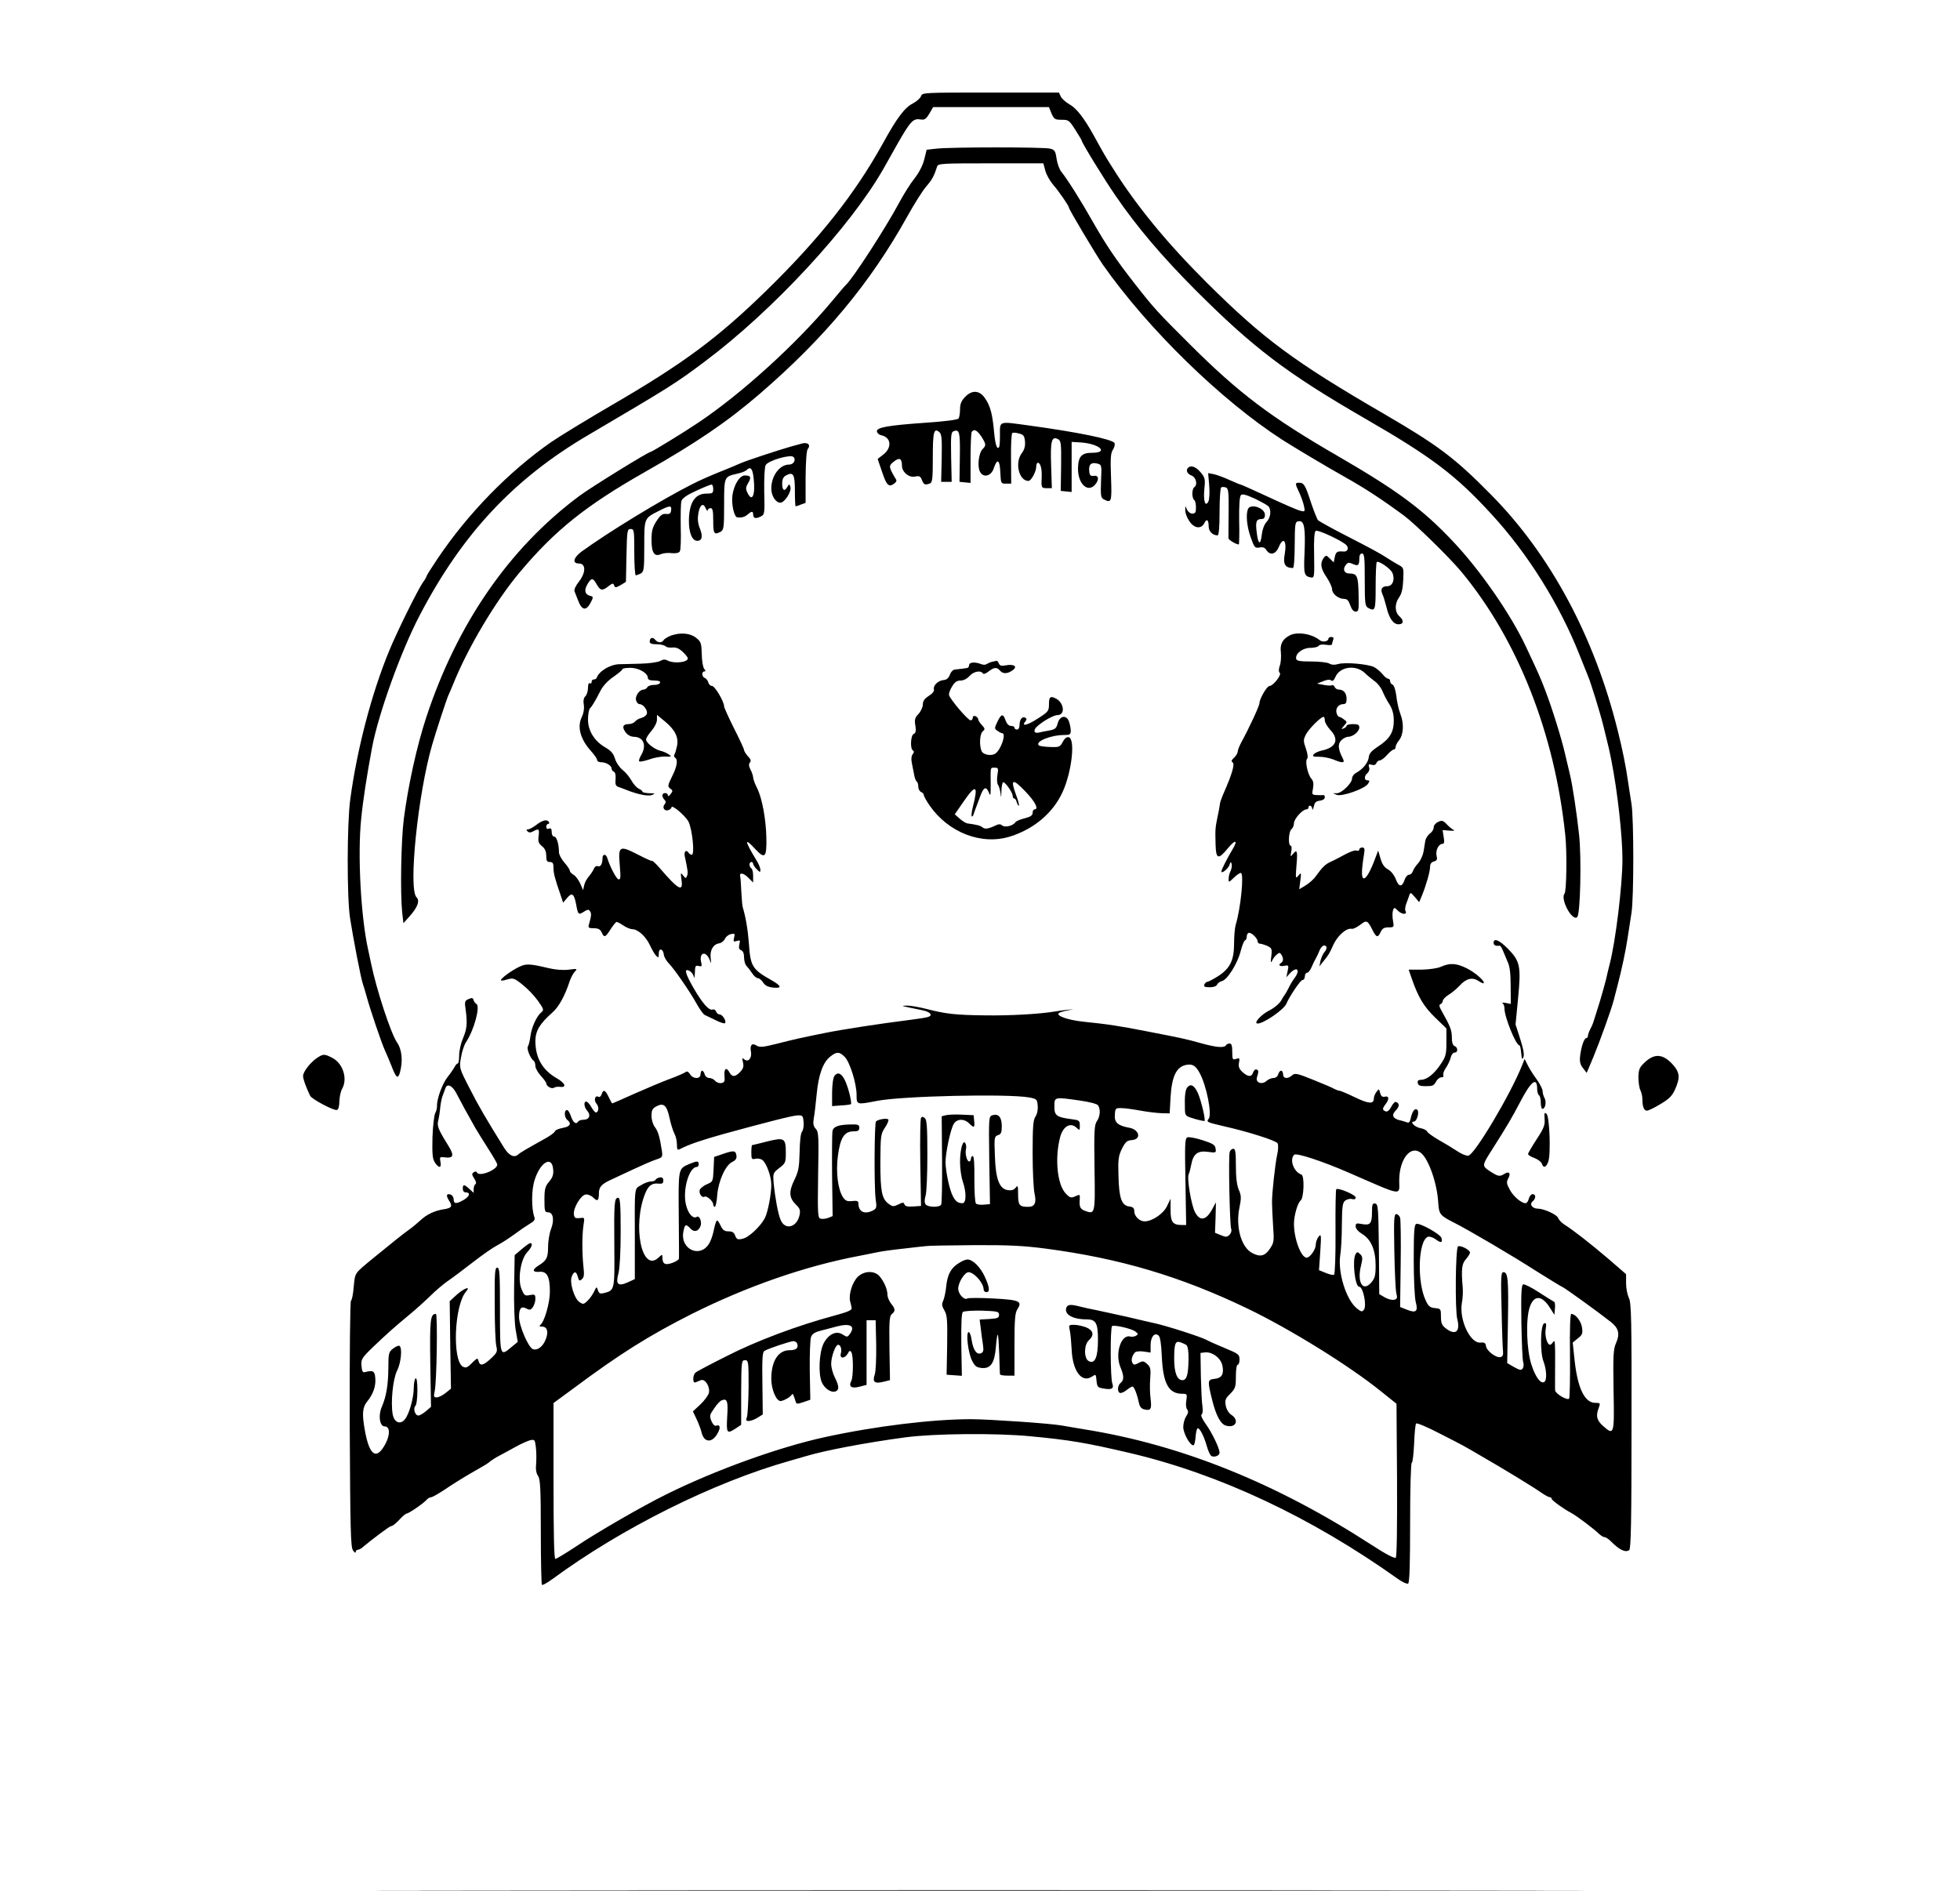 <?xml version="1.0" standalone="no"?>
<!DOCTYPE svg PUBLIC "-//W3C//DTD SVG 20010904//EN" "http://www.w3.org/TR/2001/REC-SVG-20010904/DTD/svg10.dtd">
<svg xmlns="http://www.w3.org/2000/svg" version="1.0" width="1080pt" height="1042pt" viewBox="0 0 1080 1042" preserveAspectRatio="xMidYMid meet">
<g transform="translate(0,1042) scale(0.1,-0.1)" fill="#000000" stroke="none">
<path d="M5075 9890 c-4 -11 -24 -29 -45 -40 -45 -23 -87 -78 -165 -220 -156 -281 -350 -526 -646 -815 -265 -258 -452 -397 -844 -625 -141 -82 -293 -175 -338 -206 -234 -163 -460 -395 -627 -644 -33 -49 -60 -92 -60 -96 0 -3 -8 -18 -19 -32 -28 -40 -144 -274 -186 -377 -97 -234 -178 -544 -215 -820 -18 -130 -19 -540 -1 -655 17 -109 59 -328 70 -360 5 -14 14 -45 21 -70 21 -77 81 -253 101 -298 11 -24 27 -62 36 -85 26 -68 36 -75 47 -36 17 64 11 126 -17 166 -34 51 -112 288 -142 433 -4 19 -11 53 -16 75 -41 184 -59 526 -39 720 10 105 31 239 60 395 35 187 161 536 263 730 235 450 519 753 932 995 442 260 481 284 640 404 372 278 800 740 983 1061 11 19 45 80 76 135 72 126 87 143 126 137 25 -4 32 1 51 32 l21 36 319 0 319 0 14 -35 c14 -32 19 -35 56 -35 38 0 42 -3 75 -55 19 -30 35 -56 35 -59 0 -11 125 -215 188 -306 117 -171 254 -332 437 -516 320 -320 502 -459 936 -710 369 -213 500 -312 698 -528 199 -216 375 -497 485 -776 21 -52 42 -104 46 -115 14 -31 67 -202 85 -275 29 -117 33 -134 44 -190 34 -172 61 -416 61 -546 0 -141 -38 -455 -71 -579 -6 -22 -14 -58 -19 -80 -5 -22 -21 -78 -35 -125 -15 -47 -29 -94 -33 -105 -3 -11 -11 -31 -19 -45 -7 -14 -13 -31 -13 -37 0 -7 -4 -13 -9 -13 -12 0 -28 -47 -34 -97 -4 -33 0 -49 16 -69 l20 -26 37 88 c38 92 97 257 111 309 4 17 14 55 22 85 24 92 45 191 56 265 6 39 15 100 21 136 13 85 13 513 0 598 -6 36 -15 98 -21 136 -10 71 -29 166 -54 265 -128 519 -371 972 -698 1303 -203 206 -292 272 -592 447 -496 288 -664 413 -975 722 -221 220 -389 425 -518 631 -42 66 -50 80 -106 182 -54 97 -95 149 -133 170 -21 12 -42 31 -48 43 l-10 22 -377 0 c-369 0 -377 0 -383 -20z"/>
<path d="M5161 9601 l-55 -6 -13 -53 c-8 -33 -29 -73 -53 -104 -22 -27 -61 -89 -86 -136 -75 -140 -256 -419 -293 -452 -4 -3 -38 -43 -77 -90 -197 -236 -498 -509 -735 -668 -80 -54 -257 -162 -264 -162 -13 0 -332 -197 -393 -243 -387 -288 -674 -705 -844 -1222 -52 -159 -99 -373 -123 -558 -15 -120 -20 -405 -9 -514 l7 -60 33 37 c45 50 59 87 39 106 -46 46 8 570 86 839 20 70 79 249 88 270 5 11 18 40 28 65 79 198 236 462 368 618 193 230 364 367 690 552 282 160 453 276 635 433 353 305 605 607 808 972 40 72 88 148 107 169 31 36 42 56 59 109 5 16 28 17 295 17 l290 0 11 -41 c6 -22 26 -57 43 -77 30 -34 87 -116 87 -126 0 -10 148 -258 188 -316 248 -353 650 -745 987 -963 66 -42 245 -149 345 -205 112 -63 204 -123 326 -213 61 -45 250 -230 316 -309 311 -375 515 -892 573 -1452 10 -90 7 -309 -4 -322 -25 -30 43 -156 70 -129 17 17 24 326 10 454 -14 126 -36 273 -51 334 -5 22 -17 72 -26 110 -19 84 -72 254 -109 350 -24 64 -39 98 -106 240 -83 178 -253 424 -405 584 -165 175 -305 278 -629 466 -372 215 -547 347 -816 615 -181 180 -201 202 -305 335 -105 134 -160 216 -230 339 -68 120 -141 236 -174 277 -12 14 -24 47 -28 74 -6 43 -11 50 -36 56 -33 9 -544 9 -625 0z"/>
<path d="M5317 8232 c-20 -21 -27 -38 -27 -68 0 -21 -4 -44 -8 -50 -4 -7 -75 -16 -177 -23 -213 -15 -277 -26 -273 -49 2 -9 12 -18 23 -20 55 -11 62 -67 13 -106 l-32 -25 24 -70 c25 -75 37 -88 67 -66 15 12 16 17 5 32 -6 10 -17 29 -23 43 -9 22 -7 28 17 47 30 24 44 17 44 -23 0 -35 38 -67 72 -60 24 5 30 2 38 -19 10 -26 17 -29 44 -19 14 5 16 28 16 144 0 141 6 164 36 139 13 -11 15 -36 13 -143 l-3 -131 29 0 29 0 -3 136 c-2 120 -1 137 14 143 32 12 36 -5 34 -143 l-2 -136 30 -3 31 -3 0 134 c0 74 3 140 6 146 12 20 30 11 54 -25 26 -42 27 -48 6 -69 -21 -21 -30 -96 -14 -124 18 -36 62 -25 76 19 19 56 33 48 36 -22 3 -62 3 -63 32 -63 l28 0 -1 137 c-1 75 2 139 7 142 5 3 22 2 38 -3 24 -6 29 -13 32 -44 2 -25 -3 -45 -19 -66 -38 -52 -14 -151 38 -151 15 0 43 51 43 80 0 11 4 20 9 20 14 0 23 -34 21 -78 -3 -59 -2 -62 28 -62 l28 0 -4 125 c-5 135 3 164 38 145 17 -9 18 -24 17 -147 l-2 -138 30 -3 30 -3 0 138 0 138 50 -3 c103 -7 158 -57 62 -57 -58 0 -76 -21 -77 -88 0 -83 53 -133 93 -89 25 28 22 54 -5 50 -19 -2 -24 2 -26 26 -4 36 10 50 43 42 26 -7 26 -7 22 -97 -3 -78 -1 -92 14 -100 44 -23 46 -16 41 121 -4 106 -2 134 11 153 8 13 12 29 8 36 -13 21 -204 60 -468 96 -175 24 -163 28 -163 -56 0 -52 -3 -70 -12 -67 -8 3 -16 35 -20 84 -9 102 -21 147 -50 189 -30 45 -72 48 -111 7z"/>
<path d="M4415 7975 c-5 -1 -30 -8 -55 -15 -77 -22 -253 -80 -285 -95 -16 -7 -53 -23 -81 -34 -64 -25 -138 -57 -184 -81 -171 -87 -456 -261 -605 -369 -46 -34 -53 -66 -15 -66 39 0 39 -50 0 -100 -19 -24 -28 -45 -24 -54 3 -9 12 -29 18 -46 22 -60 46 -64 72 -13 14 28 14 30 -5 35 -28 7 -34 31 -14 64 22 37 30 36 51 -1 20 -35 31 -37 65 -10 22 17 26 18 31 4 5 -13 9 -13 36 2 l29 18 3 146 c3 137 4 145 23 145 19 0 20 -7 20 -128 0 -70 4 -127 8 -127 5 0 17 5 28 10 17 10 19 23 19 150 0 156 -1 154 81 195 60 31 71 31 67 3 -2 -18 -9 -22 -28 -20 -20 2 -31 -6 -53 -40 -22 -34 -27 -53 -27 -104 0 -71 16 -94 53 -77 12 5 38 8 58 5 24 -2 40 1 45 10 5 7 7 68 5 134 -1 67 0 132 4 144 5 15 31 33 82 56 41 19 78 34 84 34 5 0 9 -11 9 -25 0 -22 -4 -25 -38 -25 -62 0 -94 -49 -96 -145 -1 -69 17 -115 46 -115 27 0 32 25 14 69 -11 28 -13 52 -8 82 8 49 28 61 41 27 6 -12 10 -17 10 -10 1 6 8 12 16 12 12 0 15 -14 15 -70 0 -72 5 -79 41 -60 17 10 19 23 19 149 0 154 0 154 69 170 24 5 48 14 54 20 23 23 34 10 40 -47 10 -91 -9 -133 -35 -76 -10 20 -9 30 5 53 18 32 14 41 -19 41 -28 0 -59 -49 -68 -108 -7 -49 9 -121 27 -123 24 -3 42 3 58 17 20 18 29 18 29 0 0 -22 13 -26 40 -13 24 12 24 14 21 139 -1 74 2 134 8 145 13 25 137 61 153 45 16 -16 1 -42 -24 -42 -52 0 -98 -62 -98 -132 0 -40 24 -78 50 -78 24 0 64 64 55 88 -6 16 -7 16 -16 0 -16 -29 -29 -21 -29 17 0 24 6 37 21 45 40 22 49 7 49 -85 0 -47 2 -85 4 -85 3 0 16 4 30 10 l25 9 0 142 c1 87 5 147 12 155 19 23 -2 40 -36 29z"/>
<path d="M6547 7843 c-14 -14 -6 -34 18 -43 26 -10 36 -52 15 -65 -5 -3 -10 -19 -10 -35 0 -16 5 -32 10 -35 6 -3 10 -22 10 -41 0 -28 -4 -34 -20 -34 -12 0 -24 10 -30 23 -9 22 -9 22 -9 -4 -1 -14 9 -41 22 -60 27 -41 65 -46 83 -12 13 28 24 19 24 -18 0 -27 23 -49 49 -49 7 0 11 44 11 129 0 72 4 132 9 135 5 4 17 3 26 0 14 -6 16 -25 15 -138 -1 -72 -1 -136 -1 -142 1 -9 42 -34 57 -34 2 0 4 59 2 130 -1 85 2 134 10 142 8 8 29 2 79 -21 37 -18 71 -37 75 -44 14 -22 8 -61 -13 -83 -13 -14 -23 -41 -26 -68 -7 -62 -20 -58 -28 8 -8 61 -3 76 26 76 13 0 19 7 19 23 0 39 -81 65 -94 31 -12 -32 -5 -98 16 -156 20 -56 23 -59 48 -55 19 4 29 0 38 -14 20 -31 51 -24 68 16 25 61 46 36 33 -39 -10 -55 2 -75 45 -76 6 0 10 56 10 128 1 123 2 127 23 130 30 4 37 -37 31 -179 -5 -113 -2 -124 36 -131 18 -3 19 4 17 123 -2 85 1 129 9 134 12 8 152 -58 170 -80 14 -17 4 -37 -18 -34 -34 3 -41 -2 -47 -30 l-6 -30 -21 21 c-20 20 -22 20 -35 3 -20 -29 -16 -58 17 -106 16 -24 30 -54 30 -66 0 -25 35 -53 66 -53 17 0 25 -9 34 -35 8 -23 18 -35 30 -35 17 0 18 9 16 96 -2 101 -8 114 -52 114 -27 0 -37 23 -19 46 11 15 17 16 38 7 30 -14 37 -9 37 29 0 18 5 28 15 28 13 0 15 -23 15 -145 0 -132 2 -145 19 -155 39 -20 41 -14 41 118 0 71 3 131 6 135 10 9 75 -35 86 -59 16 -35 2 -74 -27 -74 -30 0 -40 -16 -28 -43 6 -12 15 -44 22 -70 15 -64 38 -97 67 -97 29 0 31 21 4 45 -25 23 -26 68 -1 103 14 19 21 48 23 96 3 68 3 68 -29 85 -17 10 -43 25 -56 34 -42 28 -95 56 -237 129 -74 38 -140 75 -147 81 -6 7 -23 50 -39 97 -31 96 -39 110 -65 110 -24 0 -24 -4 0 -54 11 -23 22 -56 26 -74 7 -32 6 -33 -22 -26 -15 4 -94 38 -175 76 -80 37 -149 68 -152 68 -3 0 -30 11 -61 25 -30 14 -69 28 -86 32 l-32 6 6 -69 c3 -39 1 -77 -5 -88 -17 -32 -28 3 -22 69 6 56 4 63 -21 93 -25 30 -53 40 -68 25z"/>
<path d="M3695 6917 c-16 -7 -34 -17 -38 -24 -11 -17 -32 -16 -47 2 -14 17 -30 11 -30 -11 0 -10 12 -14 38 -14 21 0 43 -5 49 -11 6 -6 23 -9 39 -7 19 2 36 -5 56 -24 15 -14 28 -30 28 -36 0 -22 -76 -30 -111 -12 -14 8 -25 7 -41 -2 -13 -7 -61 -14 -108 -15 -47 -1 -100 -3 -119 -3 -51 -2 -111 -39 -123 -75 -2 -5 -9 -9 -15 -9 -7 1 -13 -5 -13 -13 0 -8 -4 -11 -10 -8 -6 4 -10 -7 -10 -25 0 -17 -6 -38 -14 -46 -10 -9 -13 -26 -9 -48 3 -22 -1 -46 -11 -67 -27 -54 -8 -123 51 -188 18 -20 33 -42 33 -48 0 -7 9 -13 21 -13 28 0 59 -18 59 -35 0 -7 6 -15 12 -17 8 -3 12 -19 10 -41 -3 -29 1 -38 15 -43 10 -3 27 -10 38 -14 66 -27 125 -39 147 -31 20 9 19 10 -14 10 -21 1 -38 4 -38 9 0 4 -10 12 -22 17 -11 6 -29 26 -39 45 -11 19 -32 45 -49 58 -16 13 -35 40 -41 61 -9 29 -22 44 -51 61 -61 34 -98 92 -98 155 0 28 5 56 11 62 13 13 28 39 59 99 13 25 41 55 71 75 27 19 49 37 49 42 0 4 20 7 44 7 46 0 96 -29 96 -56 0 -9 11 -14 36 -14 24 0 34 -4 31 -12 -2 -7 -17 -13 -33 -12 -16 0 -33 -5 -37 -13 -4 -7 -14 -13 -21 -13 -23 0 -48 -37 -41 -59 3 -12 12 -21 19 -21 21 0 47 -35 40 -54 -3 -9 -17 -19 -30 -22 -13 -3 -28 -12 -35 -20 -6 -8 -22 -14 -35 -14 -32 0 -38 -16 -17 -45 11 -15 28 -24 45 -25 54 0 73 -47 41 -101 -9 -15 -14 -31 -11 -34 3 -4 28 1 55 10 26 10 66 17 88 16 36 -1 38 0 20 12 -11 8 -32 17 -46 20 -33 8 -79 44 -79 62 0 8 14 30 30 48 17 20 30 46 30 61 l0 27 46 -38 c55 -46 75 -88 64 -136 -4 -19 -10 -39 -14 -45 -3 -6 -2 -13 4 -17 17 -11 11 -49 -17 -104 -24 -49 -25 -55 -10 -66 15 -10 15 -14 2 -31 -8 -11 -15 -14 -15 -6 0 16 -30 16 -30 -1 0 -7 5 -18 12 -25 8 -8 8 -15 0 -24 -15 -18 0 -40 21 -32 9 3 17 10 17 15 0 19 76 -45 94 -79 21 -43 35 -182 18 -182 -6 0 -14 5 -17 10 -13 21 -27 9 -22 -17 17 -79 19 -94 13 -109 -6 -16 -8 -15 -22 2 -14 18 -14 16 -9 -23 11 -72 -16 -57 -121 65 -20 23 -39 41 -41 38 -2 -2 -38 14 -78 35 -102 52 -109 48 -100 -58 6 -70 5 -82 -8 -78 -12 5 -46 69 -61 118 -7 23 -26 22 -26 -2 0 -32 -11 -50 -26 -44 -8 3 -17 -3 -21 -13 -4 -10 -16 -29 -27 -42 -12 -13 -24 -35 -27 -50 l-6 -27 -16 37 c-10 21 -26 42 -37 48 -11 6 -20 16 -20 22 0 5 -13 26 -30 45 -16 18 -30 44 -30 57 0 45 -13 86 -26 86 -8 0 -14 10 -14 25 0 18 -4 23 -15 19 -9 -4 -15 0 -15 10 0 9 5 16 11 16 5 0 7 5 4 10 -10 17 -35 11 -69 -15 -18 -14 -39 -25 -46 -25 -10 0 -11 -3 -3 -11 8 -8 17 -8 31 0 31 17 35 14 30 -26 -4 -31 0 -41 19 -56 16 -13 23 -29 23 -53 0 -27 4 -34 20 -34 16 0 20 -7 20 -32 0 -31 7 -57 38 -147 l15 -45 23 27 c26 31 38 22 49 -38 10 -55 13 -58 42 -39 21 13 27 14 34 3 9 -13 8 -24 -6 -74 -5 -17 -1 -20 27 -20 25 0 35 -6 43 -22 14 -32 21 -29 50 17 14 22 29 40 33 40 4 0 21 -9 37 -20 17 -11 38 -20 48 -20 32 0 76 -40 98 -88 12 -25 27 -52 35 -59 12 -12 14 -11 14 12 0 33 24 29 28 -6 2 -13 14 -33 25 -45 31 -31 116 -154 154 -222 17 -31 38 -60 45 -64 7 -3 34 -16 60 -29 26 -13 50 -21 53 -17 10 10 -14 48 -29 48 -8 0 -17 7 -20 16 -3 9 -12 14 -20 11 -19 -7 -56 35 -105 120 -46 80 -53 110 -22 93 11 -5 22 -20 24 -32 2 -13 5 -3 6 21 1 38 3 43 21 38 17 -4 19 -1 14 19 -14 55 25 68 46 16 10 -25 10 -25 6 9 -5 43 14 76 47 81 12 2 26 13 32 25 5 12 20 23 33 26 21 4 23 2 17 -20 -5 -21 -3 -24 15 -18 18 6 20 4 14 -19 -4 -19 -2 -28 10 -32 10 -4 16 -18 16 -39 0 -19 6 -40 13 -47 7 -7 21 -25 31 -40 10 -16 24 -28 32 -28 7 0 21 -11 29 -24 11 -17 27 -25 56 -28 50 -5 46 9 -12 42 -103 58 -114 76 -122 197 -6 79 -17 146 -34 203 -3 8 -6 47 -8 85 -2 39 -4 76 -6 84 -7 25 17 22 44 -5 l27 -27 0 36 c0 20 -4 39 -10 42 -5 3 -10 13 -10 21 0 8 5 14 10 14 6 0 10 -4 10 -10 0 -5 9 -19 20 -30 18 -18 20 -18 20 -2 0 9 -10 33 -22 52 -67 110 -68 129 -4 59 51 -54 61 -43 59 63 -2 105 -24 221 -51 275 -12 23 -22 50 -22 60 -1 10 -7 29 -15 43 -9 18 -10 29 -3 38 8 9 5 19 -11 35 -11 13 -21 28 -21 34 0 6 -25 60 -55 119 -30 60 -55 115 -55 122 0 26 -51 112 -66 112 -9 0 -18 9 -21 19 -3 11 -11 22 -19 25 -17 6 -19 36 -3 36 8 0 8 4 -1 15 -6 8 -13 44 -13 81 -2 60 -4 68 -32 90 -33 26 -87 30 -140 11z"/>
<path d="M7105 6918 c-39 -21 -53 -48 -47 -94 2 -23 0 -56 -6 -72 -7 -20 -7 -33 0 -40 11 -11 -37 -72 -57 -72 -14 0 -55 -71 -55 -94 0 -15 -57 -138 -102 -220 -9 -17 -17 -38 -18 -47 0 -9 -9 -24 -20 -34 -15 -14 -17 -20 -8 -26 13 -8 -2 -62 -47 -164 -12 -27 -23 -57 -23 -65 -1 -8 -6 -40 -13 -70 -13 -66 -13 -67 -11 -152 2 -83 15 -87 68 -22 42 51 57 46 25 -7 -30 -50 -61 -112 -61 -121 0 -15 39 16 45 37 6 17 8 18 12 3 2 -9 -1 -26 -6 -37 -6 -11 -11 -30 -11 -42 0 -23 0 -23 28 4 15 15 33 27 39 27 19 0 0 -194 -28 -286 -5 -17 -9 -63 -9 -103 0 -93 -22 -137 -88 -180 -27 -17 -54 -31 -59 -31 -6 0 -13 -7 -17 -15 -4 -12 3 -15 30 -15 21 0 37 6 40 14 3 8 15 17 27 20 30 7 85 95 103 164 8 31 19 59 24 60 6 2 10 12 10 23 0 10 6 19 13 19 16 0 47 -32 47 -48 0 -7 6 -12 13 -12 7 0 25 -6 40 -12 25 -12 27 -17 22 -58 -4 -32 -3 -39 4 -25 5 12 16 27 26 35 14 12 18 12 26 -1 12 -19 11 -36 -1 -44 -19 -12 -10 -22 16 -17 25 5 26 3 19 -29 l-7 -34 21 23 c39 40 58 17 23 -29 -10 -13 -24 -37 -32 -54 -8 -16 -17 -32 -20 -35 -3 -3 -12 -18 -21 -34 -10 -17 -39 -41 -67 -55 -45 -23 -87 -71 -62 -71 33 0 145 77 158 109 18 42 78 131 89 131 7 0 13 9 13 20 0 11 6 20 13 20 6 0 18 15 25 33 7 17 18 39 23 47 5 8 14 27 20 43 6 15 17 27 25 27 18 0 18 -19 0 -39 -7 -9 -16 -29 -20 -46 l-6 -30 20 25 c33 41 34 43 58 96 24 50 72 92 100 86 8 -2 28 8 47 22 36 28 40 26 69 -31 20 -40 29 -41 44 -8 9 19 19 25 43 25 30 0 31 1 25 35 -4 20 -4 45 -1 56 7 21 7 21 30 -1 22 -21 52 -20 39 1 -3 6 -1 22 4 37 6 15 13 36 17 47 6 19 8 19 31 -8 l24 -28 14 33 c24 59 46 135 46 161 0 17 7 26 21 30 17 5 20 11 15 31 -7 29 11 66 32 66 10 0 12 10 7 38 l-6 38 38 -3 c21 -2 31 0 23 4 -8 3 -25 17 -38 31 -20 21 -27 23 -48 13 -13 -6 -24 -19 -24 -30 0 -11 -9 -26 -21 -34 -11 -8 -22 -26 -25 -38 -2 -13 -7 -41 -10 -62 -4 -21 -17 -50 -30 -64 -13 -14 -26 -34 -29 -44 -4 -11 -13 -19 -21 -19 -8 0 -20 -13 -25 -30 -14 -40 -32 -38 -48 6 -8 21 -25 43 -42 53 -21 11 -33 29 -42 60 l-13 44 -13 -34 c-28 -77 -52 -119 -65 -119 -15 0 -15 39 0 133 5 30 3 37 -10 37 -9 0 -16 -5 -16 -11 0 -6 -7 -9 -15 -6 -8 4 -38 -7 -67 -23 -29 -16 -64 -34 -78 -40 -27 -12 -44 -29 -78 -76 -12 -18 -38 -41 -58 -53 l-35 -21 6 47 c6 46 5 47 -11 28 -15 -19 -16 -16 -10 58 7 79 3 90 -21 60 -12 -16 -13 -15 -8 15 4 18 2 32 -3 32 -15 0 -12 77 4 91 8 6 14 21 14 33 0 23 47 76 68 76 7 0 12 5 12 10 0 18 20 11 21 -7 1 -10 4 -4 8 12 5 23 12 31 34 33 15 2 27 9 27 18 0 8 -3 13 -7 13 -5 -1 -21 -1 -37 0 -27 1 -28 3 -21 37 4 26 2 41 -9 53 -20 22 -36 97 -24 109 6 6 4 27 -6 56 -15 43 -15 49 0 79 16 31 81 96 97 97 4 0 7 -9 7 -20 0 -11 14 -34 30 -52 51 -53 32 -98 -48 -114 -17 -4 -37 -13 -43 -20 -9 -12 -4 -14 30 -14 23 0 58 -7 78 -15 52 -22 66 -20 52 6 -26 50 -29 79 -8 100 10 10 27 19 37 19 27 0 62 29 62 51 0 15 -7 19 -35 19 -19 0 -35 -4 -35 -9 0 -5 -8 -12 -17 -15 -14 -6 -14 -4 2 14 19 22 19 22 0 36 -10 8 -22 14 -26 14 -4 0 -11 9 -14 20 -8 25 10 50 36 50 14 0 19 7 19 28 0 32 -16 52 -42 52 -10 0 -21 7 -24 15 -4 8 -10 12 -15 9 -5 -3 -25 -2 -45 2 l-37 7 33 13 c21 9 37 11 44 5 8 -7 16 -1 25 20 25 56 111 67 160 22 16 -16 42 -36 56 -47 15 -10 34 -34 42 -53 8 -20 25 -53 39 -74 17 -28 24 -53 24 -91 0 -63 -23 -101 -89 -143 -34 -23 -47 -37 -49 -59 -4 -30 -33 -65 -70 -85 -12 -6 -22 -20 -22 -31 0 -25 -56 -80 -83 -81 l-22 0 21 -9 c28 -11 155 34 172 61 10 16 10 19 -3 19 -19 0 -19 24 0 40 9 8 13 21 9 32 -5 16 -2 19 14 14 13 -4 22 -1 26 9 3 8 12 15 19 15 8 0 26 14 40 30 15 17 32 30 37 30 6 0 10 6 10 14 0 7 9 25 20 38 24 32 27 91 6 145 -9 24 -19 68 -22 99 -4 32 -13 58 -20 61 -8 3 -14 11 -14 19 0 8 -5 14 -11 14 -6 0 -20 11 -31 25 -11 14 -32 31 -46 39 -35 17 -160 28 -198 17 -20 -6 -37 -5 -50 3 -10 6 -55 11 -99 11 -63 0 -80 3 -83 15 -5 29 36 60 78 60 21 0 42 5 46 11 4 7 21 9 40 6 19 -3 34 -2 34 3 0 5 3 15 6 24 4 11 1 16 -10 16 -9 0 -16 -4 -16 -9 0 -16 -33 -22 -49 -8 -43 35 -125 48 -166 25z"/>
<path d="M5465 6773 c-11 -3 -24 -9 -30 -13 -5 -4 -19 -4 -30 1 -33 13 -65 10 -65 -6 0 -8 -6 -16 -12 -16 -7 -1 -20 -3 -28 -4 -8 -1 -24 -3 -35 -4 -13 0 -25 -12 -31 -29 -7 -18 -18 -28 -33 -29 -31 -2 -60 -30 -55 -51 3 -11 -8 -24 -29 -37 -23 -15 -32 -28 -32 -47 0 -14 -11 -38 -24 -52 -20 -21 -23 -32 -17 -65 4 -29 2 -40 -9 -45 -17 -6 -21 -81 -5 -91 8 -5 7 -11 -1 -21 -7 -8 -9 -27 -5 -46 4 -18 9 -48 13 -66 3 -18 9 -35 14 -38 5 -3 9 -16 9 -29 0 -12 7 -25 15 -29 8 -3 15 -10 15 -16 0 -6 14 -32 32 -58 104 -150 287 -221 445 -171 133 42 238 132 290 249 50 113 69 291 31 298 -11 2 -23 -8 -32 -26 -15 -28 -19 -30 -71 -28 -30 1 -58 5 -61 9 -22 21 66 57 140 57 31 0 36 3 36 24 0 14 -5 37 -10 51 -14 38 -51 31 -62 -11 -7 -27 -14 -33 -45 -39 -21 -3 -48 -9 -60 -12 -28 -6 -31 16 -5 37 34 30 90 60 110 60 42 0 36 66 -8 90 -32 17 -40 11 -40 -30 0 -37 -3 -42 -61 -79 -58 -38 -94 -46 -69 -16 8 10 8 15 0 20 -17 10 -32 -9 -32 -39 0 -15 -6 -26 -14 -26 -8 0 -14 5 -14 10 0 6 -9 10 -19 10 -12 0 -23 11 -30 30 -13 39 -24 38 -45 -7 -17 -35 -17 -38 0 -50 10 -7 21 -13 26 -13 24 0 -5 -89 -37 -112 -20 -15 -64 -8 -75 11 -15 30 -12 97 5 111 14 12 13 15 -5 35 -11 12 -20 26 -20 32 0 6 -7 13 -15 17 -9 3 -15 0 -15 -9 0 -8 -6 -15 -12 -14 -15 0 -115 119 -119 140 -1 8 6 29 17 46 14 24 26 33 47 33 16 0 36 10 49 25 22 25 62 33 73 15 4 -6 16 -3 32 10 31 24 46 25 63 5 16 -19 40 -19 69 1 30 21 10 36 -36 28 -25 -5 -34 -2 -39 10 -3 9 -9 15 -13 15 -3 -1 -15 -4 -26 -6z m31 -624 c-4 -23 -2 -46 3 -53 5 -6 11 -27 14 -46 3 -30 4 -28 5 13 1 26 6 47 10 47 12 0 52 -57 52 -75 0 -8 4 -15 9 -15 5 0 11 -10 14 -22 4 -12 9 -20 11 -17 3 3 -4 29 -15 58 -33 89 -20 94 49 22 56 -58 78 -101 52 -101 -5 0 -10 -8 -10 -19 0 -14 -12 -22 -44 -30 -25 -6 -48 -16 -51 -22 -13 -19 -56 -30 -72 -18 -10 9 -20 9 -36 1 -42 -20 -60 -22 -73 -11 -13 10 -27 14 -84 22 -8 1 -27 13 -42 26 l-27 24 47 68 c70 102 84 94 52 -30 -6 -24 -8 -46 -6 -49 3 -3 7 1 10 9 2 8 8 23 12 34 4 11 15 40 24 64 19 54 34 61 49 24 9 -24 10 -17 10 47 -1 95 -3 90 22 90 20 0 21 -4 15 -41z"/>
<path d="M8230 5225 c0 -14 12 -19 33 -16 4 1 12 -11 18 -26 6 -15 18 -43 26 -62 12 -24 17 -64 17 -133 l1 -100 -30 6 c-16 2 -24 2 -17 -1 6 -2 12 -16 12 -31 0 -46 63 -202 82 -202 4 0 8 -19 10 -42 3 -34 6 -39 12 -24 6 13 1 44 -17 100 l-26 81 14 145 c17 176 11 204 -56 272 -47 48 -79 61 -79 33z"/>
<path d="M2860 5092 c-42 -20 -100 -63 -100 -73 0 -4 16 -2 35 4 32 9 38 8 82 -27 26 -20 65 -60 86 -89 33 -46 35 -53 21 -64 -25 -19 -54 -80 -61 -131 -3 -26 -10 -52 -14 -58 -9 -11 14 -68 32 -79 5 -4 9 -16 9 -28 0 -13 14 -37 30 -55 17 -18 30 -37 30 -41 0 -16 29 -33 42 -25 7 5 23 7 36 5 37 -4 25 22 -21 48 -78 45 -117 112 -117 206 1 55 24 94 93 155 36 31 70 93 96 173 7 20 20 45 29 54 15 15 13 16 -33 10 -32 -4 -74 -1 -115 9 -101 24 -122 25 -160 6z"/>
<path d="M7940 5093 c-20 -9 -65 -15 -106 -16 l-72 0 16 -46 c35 -103 67 -157 129 -217 l63 -61 0 -75 c0 -67 -3 -80 -31 -121 -35 -54 -77 -87 -109 -87 -15 0 -20 -5 -18 -17 2 -14 13 -18 42 -18 43 0 46 2 62 30 7 11 19 19 27 19 9 -1 13 4 10 12 -3 7 4 26 15 41 10 15 22 40 26 56 3 15 13 27 21 27 20 0 19 29 0 36 -10 4 -15 20 -15 48 0 39 -9 62 -56 145 -14 25 -16 35 -6 38 6 3 12 11 12 18 0 7 15 23 33 34 18 11 45 34 60 50 35 39 70 48 103 26 14 -9 27 -15 29 -13 10 10 -45 58 -92 82 -59 29 -92 31 -143 9z"/>
<path d="M2582 4915 c-21 -9 -23 -14 -16 -60 10 -74 7 -106 -16 -159 -11 -26 -20 -68 -20 -92 0 -24 -3 -44 -8 -44 -4 0 -12 -9 -17 -19 -6 -11 -23 -36 -39 -56 -28 -35 -59 -119 -58 -159 1 -11 -4 -29 -10 -40 -6 -12 -13 -72 -15 -134 -2 -91 0 -117 13 -137 22 -34 38 -32 31 3 -5 26 -4 28 21 25 52 -7 57 9 20 68 -54 87 -61 105 -53 136 4 15 9 48 11 73 3 25 9 54 14 65 4 11 11 28 14 38 9 29 39 16 61 -28 21 -41 63 -118 104 -190 13 -22 45 -74 72 -116 27 -42 49 -80 49 -86 0 -30 -103 -70 -112 -43 -2 5 -9 6 -17 1 -12 -8 -12 -13 2 -35 10 -15 13 -27 7 -31 -6 -3 -10 -16 -10 -27 l0 -21 -23 21 c-29 27 -37 28 -37 2 0 -11 6 -20 14 -20 29 0 26 -20 -6 -40 -42 -25 -58 -25 -58 0 0 11 -7 23 -15 27 -25 9 -29 -4 -11 -32 21 -32 15 -41 -26 -48 -51 -7 -98 -29 -132 -62 -18 -16 -45 -39 -61 -50 -26 -18 -90 -69 -205 -163 -99 -82 -93 -74 -101 -153 -3 -40 -10 -74 -15 -76 -5 -2 -8 -297 -7 -679 3 -583 5 -678 18 -697 8 -12 15 -16 15 -9 0 6 5 12 10 12 6 0 16 5 23 10 54 46 154 120 160 120 10 0 31 17 59 48 12 12 25 22 29 22 11 0 94 57 109 75 7 8 18 15 26 15 7 0 41 20 76 43 35 24 94 61 132 83 101 58 103 59 119 73 9 7 31 21 49 30 18 10 58 31 88 48 30 17 67 33 81 37 25 5 27 4 32 -42 3 -26 3 -66 1 -90 -3 -29 1 -51 11 -65 12 -18 15 -69 15 -308 0 -157 3 -288 6 -292 4 -3 29 11 58 32 382 281 888 533 1306 651 25 7 65 19 90 26 102 31 332 75 550 104 157 21 498 24 685 6 223 -21 308 -36 549 -92 494 -116 999 -353 1477 -693 26 -19 52 -30 58 -27 8 5 11 108 11 337 0 184 4 329 9 329 5 0 10 47 13 104 2 58 7 108 11 112 4 5 63 -20 130 -55 139 -71 126 -64 232 -126 117 -67 286 -170 337 -206 15 -10 32 -19 38 -19 5 0 10 -4 10 -9 0 -8 63 -54 110 -79 28 -15 125 -88 152 -115 10 -9 23 -17 29 -17 7 0 22 -10 34 -22 48 -48 80 -64 102 -50 10 6 13 159 13 685 1 590 -1 680 -15 706 -8 17 -15 52 -15 80 l0 50 -97 84 c-100 85 -193 158 -244 190 -15 10 -30 26 -33 35 -6 19 -79 52 -112 52 -31 0 -48 24 -29 40 19 16 19 40 0 40 -8 0 -17 -11 -21 -25 -3 -14 -11 -25 -18 -25 -23 0 -68 38 -87 75 -18 32 -19 42 -8 62 15 28 5 41 -21 25 -27 -17 -35 -15 -80 14 -44 29 -44 32 5 109 93 146 117 188 160 270 61 118 95 144 95 75 0 -16 5 -32 10 -35 6 -3 10 -22 10 -41 0 -19 4 -34 9 -34 16 0 23 38 12 59 -6 11 -11 28 -11 39 0 11 -16 42 -35 68 -20 27 -42 63 -49 79 l-15 30 -16 -40 c-64 -159 -260 -488 -294 -493 -11 -2 -40 10 -63 26 -24 16 -69 43 -101 61 -32 19 -61 39 -63 46 -3 7 -20 16 -39 19 -30 6 -59 36 -34 36 16 0 31 52 19 64 -13 13 -28 -6 -37 -47 -4 -21 -10 -26 -22 -21 -9 3 -26 9 -38 11 -38 9 -47 29 -23 53 22 22 23 41 2 48 -6 2 -18 -10 -26 -27 -11 -20 -21 -28 -31 -25 -19 8 -19 15 0 40 21 27 19 47 -4 41 -14 -3 -21 2 -26 20 -6 24 -7 25 -20 7 -8 -11 -15 -27 -15 -37 0 -32 -28 -30 -105 7 -41 20 -79 36 -85 36 -6 0 -18 5 -28 10 -9 6 -62 28 -116 50 -89 36 -101 38 -116 25 -24 -22 -50 -19 -50 5 0 11 -5 20 -11 20 -6 0 -13 -9 -16 -20 -3 -12 -14 -20 -26 -20 -11 0 -28 -7 -38 -16 -25 -23 -62 -10 -53 19 10 34 10 39 -3 44 -6 2 -14 -5 -18 -16 -8 -27 -28 -26 -59 2 -18 17 -23 29 -19 51 5 25 3 28 -16 21 -19 -6 -21 -3 -21 39 0 33 -4 46 -14 46 -8 0 -18 -4 -21 -10 -9 -15 -52 -12 -135 11 -86 24 -105 28 -290 64 -157 31 -229 42 -359 55 -85 9 -152 32 -137 47 3 4 23 10 43 14 l38 8 -40 -4 c-22 -3 -51 -6 -65 -9 -86 -14 -246 -23 -380 -21 -169 2 -218 8 -327 36 -40 10 -87 18 -105 18 -37 -2 -45 1 86 -26 42 -9 57 -27 32 -36 -9 -4 -55 -11 -103 -17 -167 -21 -368 -52 -468 -72 -143 -29 -160 -33 -263 -59 -79 -20 -96 -21 -114 -10 -25 16 -37 2 -30 -35 6 -34 -15 -59 -36 -42 -13 11 -14 9 -8 -16 5 -22 2 -34 -15 -52 -27 -29 -45 -30 -59 -4 -17 32 -31 23 -28 -17 3 -32 0 -38 -18 -41 -11 -2 -27 4 -34 13 -7 8 -21 15 -32 15 -11 0 -22 9 -25 20 -3 11 -9 20 -14 20 -5 0 -9 -9 -9 -20 0 -27 -41 -27 -58 1 -9 14 -17 18 -25 11 -7 -5 -45 -22 -86 -37 -41 -15 -128 -52 -194 -81 -66 -30 -122 -54 -123 -54 -2 0 -11 16 -20 35 -19 40 -30 44 -39 15 -4 -11 -11 -17 -17 -14 -19 12 -28 -19 -11 -38 15 -17 12 -48 -4 -48 -4 0 -16 14 -25 30 -9 17 -22 30 -28 30 -15 0 -12 -31 6 -51 21 -24 11 -49 -20 -49 -14 0 -28 -5 -31 -11 -11 -17 -27 -5 -39 30 -6 18 -15 34 -21 34 -17 3 -17 -39 0 -53 26 -21 17 -38 -24 -45 -22 -4 -42 -12 -44 -20 -3 -7 -29 -26 -59 -42 -97 -54 -133 -75 -142 -84 -23 -21 -52 -7 -80 39 -97 156 -140 229 -190 328 -56 109 -56 110 -46 167 5 32 18 70 28 85 43 63 80 197 57 210 -7 4 -14 14 -16 22 -3 12 -9 13 -27 5z m2073 -319 c28 -29 65 -146 65 -210 0 -54 0 -54 113 -32 138 27 717 40 837 19 43 -8 45 -10 48 -46 2 -22 -3 -46 -12 -59 -13 -18 -16 -55 -16 -203 0 -99 5 -200 11 -224 11 -50 0 -71 -36 -71 -48 0 -55 9 -55 68 0 48 -2 53 -13 38 -9 -12 -23 -17 -42 -14 -48 5 -69 60 -73 190 -4 100 -3 106 17 113 17 5 21 15 21 49 0 50 -18 71 -51 61 -21 -7 -21 -8 -18 -249 l4 -241 -34 -3 c-18 -2 -38 1 -43 6 -6 6 -9 66 -9 136 1 81 -2 126 -9 126 -5 0 -10 -7 -10 -15 0 -8 -4 -15 -10 -15 -12 0 -24 45 -17 69 2 10 1 25 -4 32 -13 22 -29 -35 -29 -105 0 -35 7 -83 15 -106 21 -61 20 -120 -2 -120 -24 0 -38 10 -53 40 -18 33 -39 134 -40 185 0 54 28 185 46 213 18 28 57 29 84 2 27 -27 32 -25 28 13 l-3 32 -65 3 c-35 2 -75 0 -88 -3 l-23 -6 2 -238 c1 -131 -1 -243 -5 -249 -10 -16 -71 -15 -85 1 -7 9 -8 24 -1 48 6 18 10 120 10 225 0 153 -3 194 -14 203 -11 9 -16 9 -21 1 -4 -7 -6 -118 -4 -248 l4 -237 -43 -3 c-30 -2 -44 1 -48 11 -5 13 -9 13 -34 0 -27 -13 -32 -12 -54 4 -37 28 -45 67 -45 230 1 145 2 154 25 189 13 19 22 40 19 45 -6 9 -54 2 -68 -10 -9 -9 -11 -359 -2 -428 7 -45 5 -52 -13 -62 -47 -25 -82 -9 -82 38 0 13 -7 16 -34 13 -28 -3 -37 1 -51 21 -28 43 -40 138 -28 228 13 99 35 134 84 135 27 0 34 4 34 20 0 16 -7 19 -45 18 -69 -1 -97 -11 -103 -36 -2 -13 -3 -123 -2 -246 l3 -223 -25 -10 c-14 -5 -33 -7 -42 -4 -15 4 -16 29 -13 240 4 213 3 238 -13 255 -13 14 -16 28 -11 57 4 21 11 81 16 133 10 108 35 177 75 208 35 28 50 28 80 -2z m1954 -86 c39 -69 71 -231 51 -255 -14 -17 -10 -19 80 -40 138 -31 292 -80 300 -95 4 -8 4 -35 -2 -60 -12 -56 -29 -212 -29 -265 0 -22 3 -80 6 -130 6 -84 5 -92 -17 -125 -27 -41 -54 -48 -97 -25 -62 31 -94 147 -71 253 10 50 10 64 -4 96 -11 26 -16 69 -16 132 0 75 -3 94 -14 94 -8 0 -17 -8 -20 -17 -8 -24 0 -404 8 -424 4 -10 0 -23 -9 -33 -14 -13 -20 -14 -48 -2 l-32 13 3 84 2 84 -20 -37 c-34 -64 -69 -69 -96 -16 -20 39 -45 188 -34 208 4 8 10 32 14 53 11 59 36 78 92 70 44 -6 46 -5 42 18 -2 20 -15 28 -71 46 -37 12 -75 19 -84 16 -14 -5 -15 -34 -11 -245 l4 -238 -24 0 c-50 0 -62 16 -62 83 l0 62 -19 -40 c-19 -42 -82 -85 -124 -85 -28 0 -57 28 -57 56 0 17 -6 23 -27 26 -43 5 -57 46 -60 168 -3 92 0 111 19 150 19 38 28 46 56 48 53 5 40 58 -16 68 -62 11 -83 29 -79 72 2 35 4 37 37 36 19 0 67 -7 105 -14 39 -7 90 -13 115 -14 l45 -1 5 90 c7 114 32 166 85 177 35 7 52 -3 74 -42z m-660 -154 c56 -8 97 -19 102 -27 14 -22 11 -62 -7 -87 -14 -20 -16 -55 -13 -258 4 -257 4 -257 -55 -235 -25 10 -30 22 -26 69 1 21 -1 21 -25 10 -23 -10 -29 -9 -51 14 -48 47 -63 193 -33 310 16 63 59 87 93 52 15 -14 16 -13 16 14 0 28 -3 30 -52 36 -75 10 -88 20 -88 65 0 58 -4 57 139 37z m-2260 -95 c7 -33 19 -72 27 -87 8 -14 14 -42 14 -60 0 -29 3 -33 18 -25 51 26 113 47 237 82 241 66 381 102 410 103 28 1 30 -2 33 -37 2 -21 -2 -45 -9 -53 -7 -8 -12 -53 -13 -112 -2 -85 -6 -106 -29 -154 -32 -65 -29 -99 10 -137 20 -19 24 -30 19 -55 -14 -70 -81 -87 -105 -27 -14 33 -30 121 -38 202 -4 54 -4 56 31 83 34 26 36 30 36 85 0 80 -8 85 -104 61 -43 -11 -80 -20 -82 -20 -2 0 -4 -18 -4 -40 0 -37 2 -40 23 -35 12 3 29 0 38 -7 23 -18 49 -91 49 -136 0 -54 -19 -152 -36 -185 -25 -46 -89 -107 -123 -113 -26 -6 -32 -3 -40 17 -6 18 -16 24 -37 24 -23 0 -32 7 -45 35 -19 38 -22 35 -38 -38 -5 -23 -16 -54 -26 -68 -50 -77 -156 -27 -140 66 8 45 14 48 39 21 21 -23 44 -17 56 13 9 23 -6 60 -20 51 -21 -13 -48 16 -60 66 -20 82 17 209 60 209 6 0 10 7 10 15 0 19 -9 19 -52 1 -61 -26 -60 -23 -58 -278 1 -128 2 -238 1 -243 0 -6 -17 -17 -37 -24 -40 -14 -54 -6 -54 32 0 16 -2 16 -22 -3 -92 -86 -145 178 -72 356 17 41 37 56 71 52 22 -2 28 1 28 17 0 14 -6 19 -20 17 -11 -2 -21 -8 -23 -13 -2 -5 -13 -9 -25 -9 -12 0 -37 -9 -54 -20 -38 -23 -36 1 -35 -296 l0 -222 -39 -18 c-54 -24 -68 -11 -51 51 7 28 12 117 12 230 0 151 -3 185 -14 185 -21 0 -23 -27 -21 -267 2 -243 2 -243 -57 -258 -21 -5 -27 -3 -33 15 -7 22 -8 22 -22 -8 -8 -16 -24 -39 -37 -51 -20 -19 -24 -19 -44 -5 -28 20 -54 106 -42 139 12 32 26 32 34 -1 6 -22 9 -24 22 -13 12 10 14 25 9 68 -8 75 -8 176 0 229 7 44 7 44 -21 40 -25 -2 -29 1 -32 22 -3 35 38 104 65 108 12 2 31 -6 42 -17 23 -23 31 -18 31 24 0 35 15 51 70 76 19 9 73 34 120 56 47 22 102 46 123 53 37 12 39 14 34 49 -12 78 -21 107 -38 130 -11 14 -19 40 -19 62 0 32 5 41 27 53 40 21 57 6 72 -63z m4141 -194 c42 -34 89 -167 95 -274 4 -64 10 -71 85 -109 83 -42 320 -181 460 -271 69 -43 132 -82 140 -85 14 -6 192 -134 267 -193 42 -33 50 -66 28 -115 -15 -33 -17 -66 -14 -259 5 -246 3 -252 -56 -200 -37 32 -43 58 -25 103 9 24 8 26 -20 26 -57 0 -96 78 -113 229 l-11 103 28 23 c26 20 28 28 23 62 -6 35 -36 73 -59 73 -6 0 -9 -87 -7 -230 1 -126 -1 -233 -5 -237 -11 -11 -76 28 -77 46 -1 9 0 77 0 151 1 100 -1 130 -9 118 -6 -10 -15 -18 -19 -18 -16 0 -30 50 -24 86 5 29 3 36 -8 32 -21 -7 -24 -160 -4 -210 17 -44 20 -104 4 -113 -19 -12 -48 26 -70 94 -27 80 -33 250 -10 318 23 69 68 67 112 -4 l24 -38 3 35 c2 19 0 36 -5 37 -4 2 -42 25 -83 52 -41 27 -80 46 -87 44 -10 -4 -12 -53 -10 -206 2 -111 6 -211 10 -222 4 -11 3 -27 -2 -35 -9 -12 -15 -11 -48 7 l-38 22 4 229 c4 236 0 272 -25 272 -13 0 -15 -27 -10 -202 2 -112 6 -216 8 -233 2 -22 -2 -30 -14 -33 -25 -5 -76 34 -80 61 -2 17 -9 21 -29 19 -57 -7 -119 124 -104 217 5 25 7 64 5 86 -9 101 -5 133 18 157 12 14 22 30 22 36 0 15 -53 42 -66 34 -14 -10 -17 -353 -4 -401 18 -69 -11 -92 -64 -50 -21 16 -26 29 -26 64 0 42 -1 44 -32 47 -27 2 -37 10 -51 40 -50 102 -43 332 11 353 9 3 28 -3 43 -14 29 -22 39 -19 32 7 -5 21 -120 85 -139 78 -11 -4 -14 -40 -14 -198 0 -107 5 -210 11 -232 14 -52 2 -63 -48 -43 l-38 15 3 236 c2 130 0 245 -3 256 -4 11 -13 20 -21 20 -13 0 -14 -29 -11 -202 2 -112 7 -217 11 -234 7 -26 5 -32 -12 -36 -11 -3 -34 3 -51 13 l-31 18 -2 248 c-3 227 -4 248 -20 251 -15 3 -18 -4 -18 -45 0 -65 -9 -76 -54 -68 -32 6 -36 5 -36 -13 0 -12 14 -28 35 -41 49 -29 75 -88 75 -173 0 -57 -4 -71 -24 -95 -47 -54 -80 2 -56 95 9 38 9 48 -5 61 -14 14 -17 14 -25 1 -20 -31 -4 -180 19 -180 22 0 43 -103 27 -126 -10 -14 -15 -13 -39 6 -59 47 -106 197 -92 293 5 28 9 105 9 170 1 102 4 120 19 132 10 7 27 11 37 8 13 -4 20 0 20 9 0 14 -96 55 -107 45 -3 -3 -5 -109 -4 -236 1 -126 -3 -232 -8 -235 -5 -3 -25 1 -46 10 l-37 15 7 102 c6 93 5 100 -9 83 -9 -11 -16 -32 -16 -46 0 -25 -32 -70 -50 -70 -31 0 -70 104 -70 187 0 44 20 115 37 128 18 15 22 137 4 143 -42 14 -67 82 -40 109 12 12 158 -36 304 -100 301 -131 275 -127 275 -42 0 118 63 198 120 152z m-4782 -90 c3 -29 -3 -45 -22 -68 -22 -26 -26 -40 -26 -100 0 -62 2 -69 20 -69 28 0 36 -42 16 -93 -9 -24 -16 -68 -16 -98 0 -59 -8 -75 -52 -102 -37 -23 -35 -38 4 -35 42 4 58 -26 58 -109 0 -63 -31 -170 -54 -185 -6 -5 -2 -8 11 -8 29 0 37 -30 19 -73 -16 -39 -46 -60 -70 -51 -25 10 -76 129 -76 178 0 46 12 61 40 46 18 -10 24 -9 36 7 7 10 14 30 14 45 0 25 -2 27 -30 22 -27 -6 -31 -3 -46 32 -23 53 -5 166 31 204 25 26 33 50 17 50 -5 0 -26 -15 -47 -33 l-39 -33 -3 -170 c-2 -95 2 -199 8 -239 l12 -69 -34 -28 c-64 -54 -64 -55 -64 205 0 200 -2 232 -15 232 -13 0 -15 -28 -14 -200 0 -110 4 -215 9 -233 7 -29 4 -36 -29 -67 -43 -40 -61 -44 -69 -15 -5 19 -7 18 -36 -10 -25 -26 -34 -29 -50 -21 -60 33 -48 339 17 414 29 33 -11 19 -52 -18 l-38 -35 3 -241 4 -241 -30 -24 c-16 -13 -38 -24 -49 -24 -16 0 -17 5 -11 33 12 49 17 427 7 427 -31 0 -34 -32 -31 -271 l4 -241 -28 -24 c-15 -13 -34 -24 -42 -24 -18 0 -30 39 -16 53 14 14 15 161 1 152 -5 -3 -10 -27 -10 -52 0 -55 -25 -145 -49 -174 -25 -31 -58 -18 -67 27 -12 66 1 196 24 241 22 43 30 127 13 137 -5 3 -20 -4 -35 -15 -24 -19 -26 -26 -26 -107 -1 -94 -11 -156 -36 -214 -21 -47 -12 -108 16 -108 35 0 29 -64 -12 -122 -41 -59 -75 -25 -97 98 -17 92 -14 129 12 161 33 40 49 85 45 129 -3 40 -12 45 -58 33 -11 -3 -16 6 -18 35 -3 36 1 43 65 105 77 73 110 103 198 176 33 27 85 74 115 103 30 30 75 68 100 85 25 17 86 63 135 101 50 39 110 81 135 94 25 13 68 41 95 61 28 21 65 46 83 57 26 15 32 23 26 39 -16 47 -16 149 2 203 31 99 96 136 102 59z m2713 -437 c410 -54 744 -153 1114 -331 231 -111 561 -315 735 -456 l85 -68 3 -419 c1 -256 -1 -423 -7 -429 -6 -6 -55 19 -133 70 -526 341 -1050 552 -1583 637 -55 9 -113 19 -130 22 -65 11 -386 33 -492 34 -214 0 -529 -38 -808 -99 -253 -55 -605 -182 -873 -315 -130 -64 -380 -208 -499 -288 -56 -37 -107 -68 -113 -68 -7 0 -10 141 -10 429 l0 430 113 83 c254 189 412 288 647 407 306 153 627 265 925 321 33 6 78 16 100 20 22 5 87 14 145 20 58 7 114 13 125 14 11 2 128 4 261 5 189 1 273 -3 395 -19z"/>
<path d="M4599 4493 c-8 -9 -13 -45 -14 -91 l0 -77 50 4 c28 1 52 5 54 7 3 2 -1 28 -8 57 -24 95 -55 133 -82 100z"/>
<path d="M6542 4428 c-11 -14 -15 -48 -13 -115 1 -42 1 -42 53 -58 28 -8 53 -13 55 -12 7 7 -18 111 -36 153 -20 44 -40 55 -59 32z"/>
<path d="M3985 4062 l-50 -17 -3 -68 c-3 -67 -4 -69 -36 -82 -19 -8 -36 -22 -40 -31 -7 -19 12 -47 26 -38 12 7 48 -25 48 -43 0 -7 4 -13 9 -13 4 0 11 29 13 65 7 79 46 166 84 183 18 9 24 19 22 34 -4 29 -14 30 -73 10z"/>
<path d="M5285 3461 c-44 -26 -64 -62 -71 -128 -3 -32 -11 -68 -17 -81 -9 -18 -7 -29 7 -53 15 -26 17 -52 15 -192 l-3 -162 42 -3 42 -3 -3 171 c-1 121 1 174 9 181 7 5 54 8 105 7 86 -3 94 -5 94 -23 0 -17 -8 -20 -53 -23 l-54 -3 6 -47 c3 -26 8 -66 12 -89 5 -35 3 -44 -11 -50 -24 -9 -42 18 -51 73 -3 24 -11 44 -16 44 -17 0 -4 -111 17 -155 17 -34 25 -40 56 -43 49 -4 70 29 77 120 3 38 7 66 10 63 3 -2 6 -51 8 -107 2 -57 3 -106 4 -110 0 -5 18 -8 40 -8 l40 0 0 170 c0 136 3 175 15 194 30 46 15 53 -130 61 -74 4 -139 4 -145 0 -17 -11 -50 25 -50 54 0 35 36 91 57 91 31 -1 83 -60 83 -95 0 -8 7 -15 15 -15 21 0 18 27 -9 86 -24 52 -66 94 -95 94 -9 0 -30 -8 -46 -19z"/>
<path d="M4726 3384 c-30 -31 -50 -96 -42 -133 4 -14 8 -32 9 -40 1 -11 -27 -22 -98 -41 -198 -53 -428 -139 -590 -222 -88 -44 -166 -85 -172 -91 -7 -5 -13 -21 -13 -34 0 -16 4 -23 13 -20 6 3 20 8 29 12 24 9 52 -37 44 -71 -4 -14 -25 -42 -47 -63 l-41 -38 20 -42 c11 -23 23 -55 27 -71 13 -59 57 -64 88 -10 19 32 16 53 -7 44 -8 -3 -18 7 -26 26 -11 28 -10 34 15 69 14 22 33 42 42 45 30 12 36 -5 30 -90 -5 -92 -2 -97 47 -65 l30 20 0 178 c1 171 2 178 21 178 19 0 20 -7 20 -145 -1 -80 -5 -155 -9 -167 -7 -19 -5 -23 10 -23 11 0 32 8 48 18 l29 18 -2 171 c-2 133 0 173 11 179 20 13 141 53 159 54 9 0 19 -6 21 -12 10 -25 -4 -38 -41 -38 -63 0 -101 -60 -101 -158 0 -57 27 -122 51 -122 15 0 53 21 61 34 7 10 8 7 23 -39 3 -12 10 -12 42 -1 l38 13 -3 161 c-1 88 2 171 7 185 7 18 22 27 58 36 26 7 64 16 84 22 74 19 103 3 73 -40 -14 -20 -16 -20 -40 -5 -35 24 -79 3 -106 -49 -24 -48 -30 -166 -10 -213 15 -35 52 -60 76 -51 21 8 20 30 -4 77 -11 22 -20 55 -20 75 0 40 24 105 38 105 14 0 22 -25 15 -49 -7 -29 22 -28 38 0 9 17 13 19 20 8 12 -19 11 -136 0 -158 -17 -31 1 -44 45 -32 l39 10 0 178 0 178 25 0 25 0 3 -134 c1 -76 -2 -148 -8 -165 -14 -41 -1 -52 47 -40 l37 9 -3 176 c-2 150 0 177 13 188 21 17 20 28 -4 58 -11 14 -20 36 -20 49 0 30 -19 73 -44 102 -28 32 -85 30 -120 -4z"/>
<path d="M5876 3215 c-14 -37 34 -65 111 -65 52 0 63 -20 63 -113 0 -96 -17 -135 -51 -117 -27 15 -27 90 1 115 31 28 25 54 -15 71 -19 7 -49 14 -66 14 -30 0 -31 -1 -24 -32 4 -18 8 -65 10 -104 5 -118 55 -186 111 -150 22 15 23 15 26 -22 3 -32 7 -38 33 -42 50 -10 65 -2 54 27 -11 29 -12 310 -1 316 12 8 106 -14 127 -29 17 -13 18 -16 5 -24 -8 -5 -22 -7 -31 -5 -51 16 -87 -93 -55 -169 20 -48 20 -70 1 -86 -17 -14 -20 -46 -5 -55 6 -3 22 3 36 14 15 12 30 21 34 21 9 0 26 -43 35 -88 5 -23 13 -34 30 -38 36 -9 42 1 35 58 -4 29 -5 80 -2 113 4 52 1 63 -17 79 -19 17 -24 18 -47 6 -21 -12 -27 -12 -34 0 -8 14 -4 36 12 56 5 7 24 10 48 7 l40 -6 0 40 c0 46 21 73 44 54 9 -8 15 -46 18 -119 7 -146 38 -202 112 -202 27 0 28 -1 23 -37 -4 -21 -2 -42 5 -50 7 -9 6 -19 -6 -38 -9 -13 -16 -40 -16 -58 0 -34 36 -100 55 -101 6 -1 11 20 13 47 2 26 7 47 12 47 12 0 34 -43 51 -102 7 -26 19 -50 26 -52 18 -7 43 4 43 19 0 24 -40 108 -75 157 -21 29 -30 50 -24 54 6 3 8 22 5 43 -4 20 -7 95 -9 166 l-2 130 25 3 c41 4 88 -32 96 -74 9 -47 -4 -68 -45 -72 -37 -4 -38 -11 -12 -115 22 -89 48 -136 78 -143 53 -14 73 30 28 60 -14 9 -27 30 -31 51 -5 30 -2 39 25 65 28 29 31 37 31 96 0 36 4 64 10 64 6 0 10 13 10 29 0 27 -6 32 -77 61 -43 18 -89 38 -103 46 -31 17 -217 77 -285 92 -27 6 -97 22 -155 36 -58 13 -132 29 -165 36 -33 6 -76 16 -96 21 -50 13 -66 11 -73 -6z m662 -207 c7 -7 12 -35 11 -77 -1 -87 -10 -116 -34 -116 -29 0 -45 42 -45 117 0 84 6 101 34 92 11 -4 27 -11 34 -16z"/>
<path d="M1749 4592 c-38 -25 -79 -77 -79 -101 0 -17 15 -59 39 -109 9 -19 132 -84 148 -78 8 3 13 22 13 48 1 24 7 54 15 68 32 56 5 142 -56 172 -42 21 -47 21 -80 0z"/>
<path d="M9065 4568 c-31 -29 -36 -39 -37 -84 0 -28 5 -60 11 -72 6 -11 11 -34 11 -51 0 -39 9 -61 25 -61 8 0 41 16 74 36 49 29 65 46 81 81 30 68 26 96 -18 143 -51 53 -96 55 -147 8z"/>
<path d="M8511 4255 c3 -34 -4 -52 -44 -113 -26 -40 -47 -76 -47 -81 0 -6 16 -15 35 -22 19 -7 37 -21 41 -31 8 -26 23 -22 35 10 15 39 8 247 -9 264 -12 11 -13 6 -11 -27z"/>
<path d="M2698 3 c1486 -2 3918 -2 5405 0 1486 1 270 2 -2703 2 -2973 0 -4189 -1 -2702 -2z"/>
</g>
</svg>
